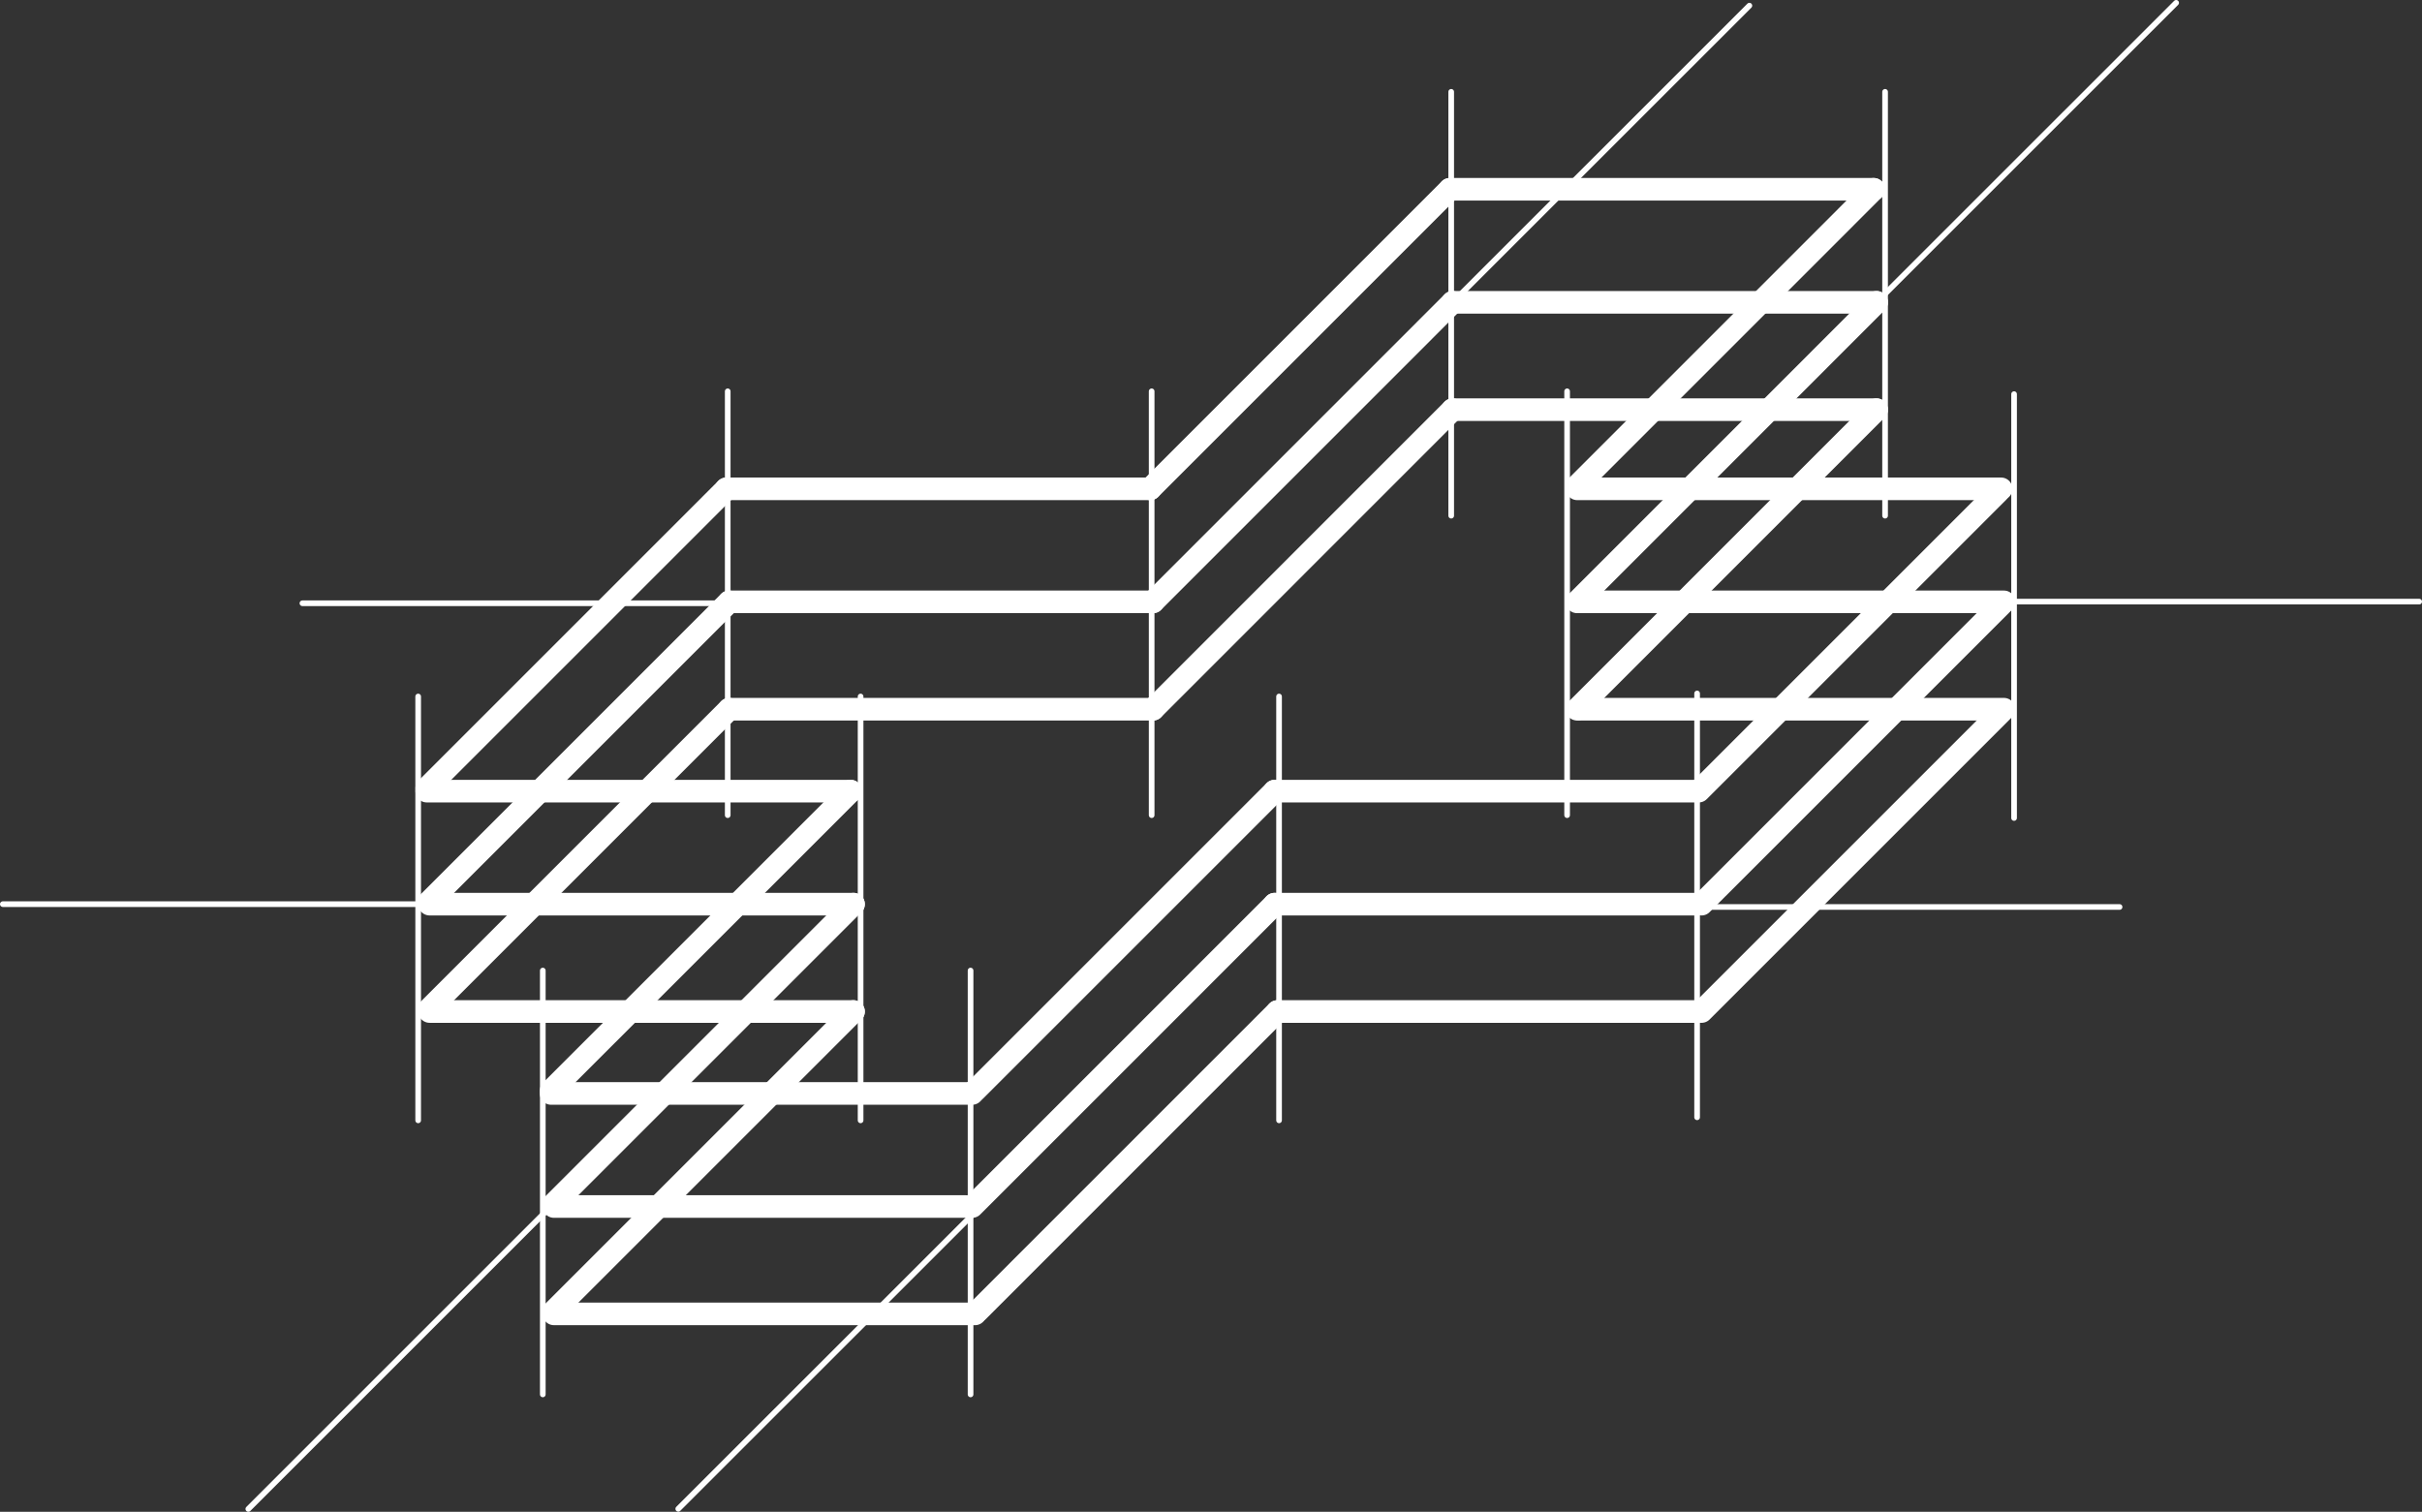 <svg id="Ebene_1" data-name="Ebene 1" xmlns="http://www.w3.org/2000/svg" viewBox="0 0 411.4 256.84"><rect x="0" y="0" width="411.4" height="256.84" fill="#333333" stroke="none"/><defs><style>.cls-1,.cls-2{fill:none;stroke:#fff;stroke-linecap:round;stroke-linejoin:round;}.cls-1{stroke-width:3.84px;}.cls-2{stroke-width:0.96px;}</style></defs><line class="cls-1" x1="318.75" y1="51.36" x2="246.74" y2="51.36"/><line class="cls-1" x1="164.03" y1="204.98" x2="94.09" y2="204.98"/><line class="cls-1" x1="195.86" y1="102.25" x2="123.85" y2="102.25"/><line class="cls-1" x1="144.98" y1="153.61" x2="72.97" y2="153.61"/><line class="cls-1" x1="340.39" y1="102.25" x2="268.39" y2="102.25"/><line class="cls-1" x1="288.51" y1="153.61" x2="216.5" y2="153.61"/><line class="cls-1" x1="195.86" y1="102.25" x2="246.74" y2="51.36"/><line class="cls-1" x1="94.09" y1="204.5" x2="144.98" y2="153.61"/><line class="cls-1" x1="267.87" y1="102.25" x2="318.75" y2="51.36"/><line class="cls-1" x1="165.14" y1="204.98" x2="216.5" y2="153.61"/><line class="cls-1" x1="72.97" y1="153.13" x2="123.85" y2="102.25"/><line class="cls-1" x1="289.03" y1="153.61" x2="339.91" y2="102.73"/><line class="cls-1" x1="318.27" y1="32.16" x2="246.26" y2="32.16"/><line class="cls-1" x1="165.14" y1="185.77" x2="93.61" y2="185.77"/><line class="cls-1" x1="195.38" y1="83.05" x2="123.37" y2="83.05"/><line class="cls-1" x1="144.5" y1="134.41" x2="72.49" y2="134.41"/><line class="cls-1" x1="339.91" y1="83.05" x2="267.91" y2="83.05"/><line class="cls-1" x1="288.03" y1="134.41" x2="216.5" y2="134.41"/><line class="cls-1" x1="195.38" y1="83.05" x2="246.26" y2="32.16"/><line class="cls-1" x1="93.61" y1="185.29" x2="144.5" y2="134.41"/><line class="cls-1" x1="267.87" y1="82.57" x2="318.27" y2="32.16"/><line class="cls-1" x1="165.62" y1="185.29" x2="216.5" y2="134.41"/><line class="cls-1" x1="72.49" y1="133.93" x2="123.37" y2="83.05"/><line class="cls-1" x1="288.55" y1="134.41" x2="339.43" y2="83.53"/><line class="cls-1" x1="318.75" y1="69.6" x2="246.74" y2="69.6"/><line class="cls-1" x1="165.62" y1="223.22" x2="94.09" y2="223.22"/><line class="cls-1" x1="195.86" y1="120.49" x2="123.85" y2="120.49"/><line class="cls-1" x1="144.98" y1="171.85" x2="72.97" y2="171.85"/><line class="cls-1" x1="340.39" y1="120.49" x2="268.39" y2="120.49"/><line class="cls-1" x1="288.51" y1="171.85" x2="216.98" y2="171.85"/><line class="cls-1" x1="195.86" y1="120.49" x2="246.74" y2="69.6"/><line class="cls-1" x1="94.09" y1="222.74" x2="144.98" y2="171.85"/><line class="cls-1" x1="267.87" y1="120.49" x2="318.75" y2="69.6"/><line class="cls-1" x1="166.1" y1="222.74" x2="216.98" y2="171.85"/><line class="cls-1" x1="72.97" y1="171.37" x2="123.85" y2="120.49"/><line class="cls-1" x1="289.03" y1="171.85" x2="339.91" y2="120.97"/><line class="cls-2" x1="318.75" y1="51.36" x2="246.74" y2="51.36"/><line class="cls-2" x1="195.86" y1="102.25" x2="123.85" y2="102.25"/><line class="cls-2" x1="144.98" y1="153.61" x2="72.97" y2="153.61"/><line class="cls-2" x1="288.51" y1="153.61" x2="216.98" y2="153.61"/><line class="cls-2" x1="195.86" y1="102.25" x2="246.74" y2="51.36"/><line class="cls-2" x1="94.09" y1="204.5" x2="144.98" y2="153.61"/><line class="cls-2" x1="267.87" y1="102.25" x2="318.75" y2="51.36"/><line class="cls-2" x1="72.97" y1="153.13" x2="123.85" y2="102.25"/><line class="cls-2" x1="217.26" y1="118.33" x2="217.26" y2="190.34"/><line class="cls-2" x1="164.86" y1="164.89" x2="164.86" y2="236.9"/><line class="cls-2" x1="92.2" y1="164.89" x2="92.2" y2="236.9"/><line class="cls-2" x1="320.2" y1="15.6" x2="320.2" y2="87.61"/><line class="cls-2" x1="246.5" y1="15.6" x2="246.5" y2="87.61"/><line class="cls-2" x1="146.18" y1="118.33" x2="146.18" y2="190.34"/><line class="cls-2" x1="71.03" y1="118.33" x2="71.03" y2="190.34"/><line class="cls-2" x1="288.27" y1="117.81" x2="288.27" y2="189.82"/><line class="cls-2" x1="266.19" y1="66.48" x2="266.19" y2="138.49"/><line class="cls-2" x1="195.62" y1="66.48" x2="195.62" y2="138.49"/><line class="cls-2" x1="51.37" y1="102.49" x2="123.37" y2="102.49"/><line class="cls-2" x1="318.75" y1="51.36" x2="369.64" y2="0.48"/><line class="cls-2" x1="246.26" y1="51.84" x2="297.15" y2="0.96"/><line class="cls-2" x1="115.21" y1="256.34" x2="166.1" y2="205.46"/><line class="cls-2" x1="42.18" y1="256.36" x2="93.06" y2="205.48"/><line class="cls-2" x1="0.48" y1="153.61" x2="72.49" y2="153.61"/><line class="cls-2" x1="338.91" y1="102.21" x2="410.92" y2="102.21"/><line class="cls-2" x1="288.03" y1="154.09" x2="360.03" y2="154.09"/><line class="cls-2" x1="123.61" y1="66.48" x2="123.61" y2="138.49"/><line class="cls-2" x1="342.11" y1="66.96" x2="342.11" y2="138.97"/></svg>